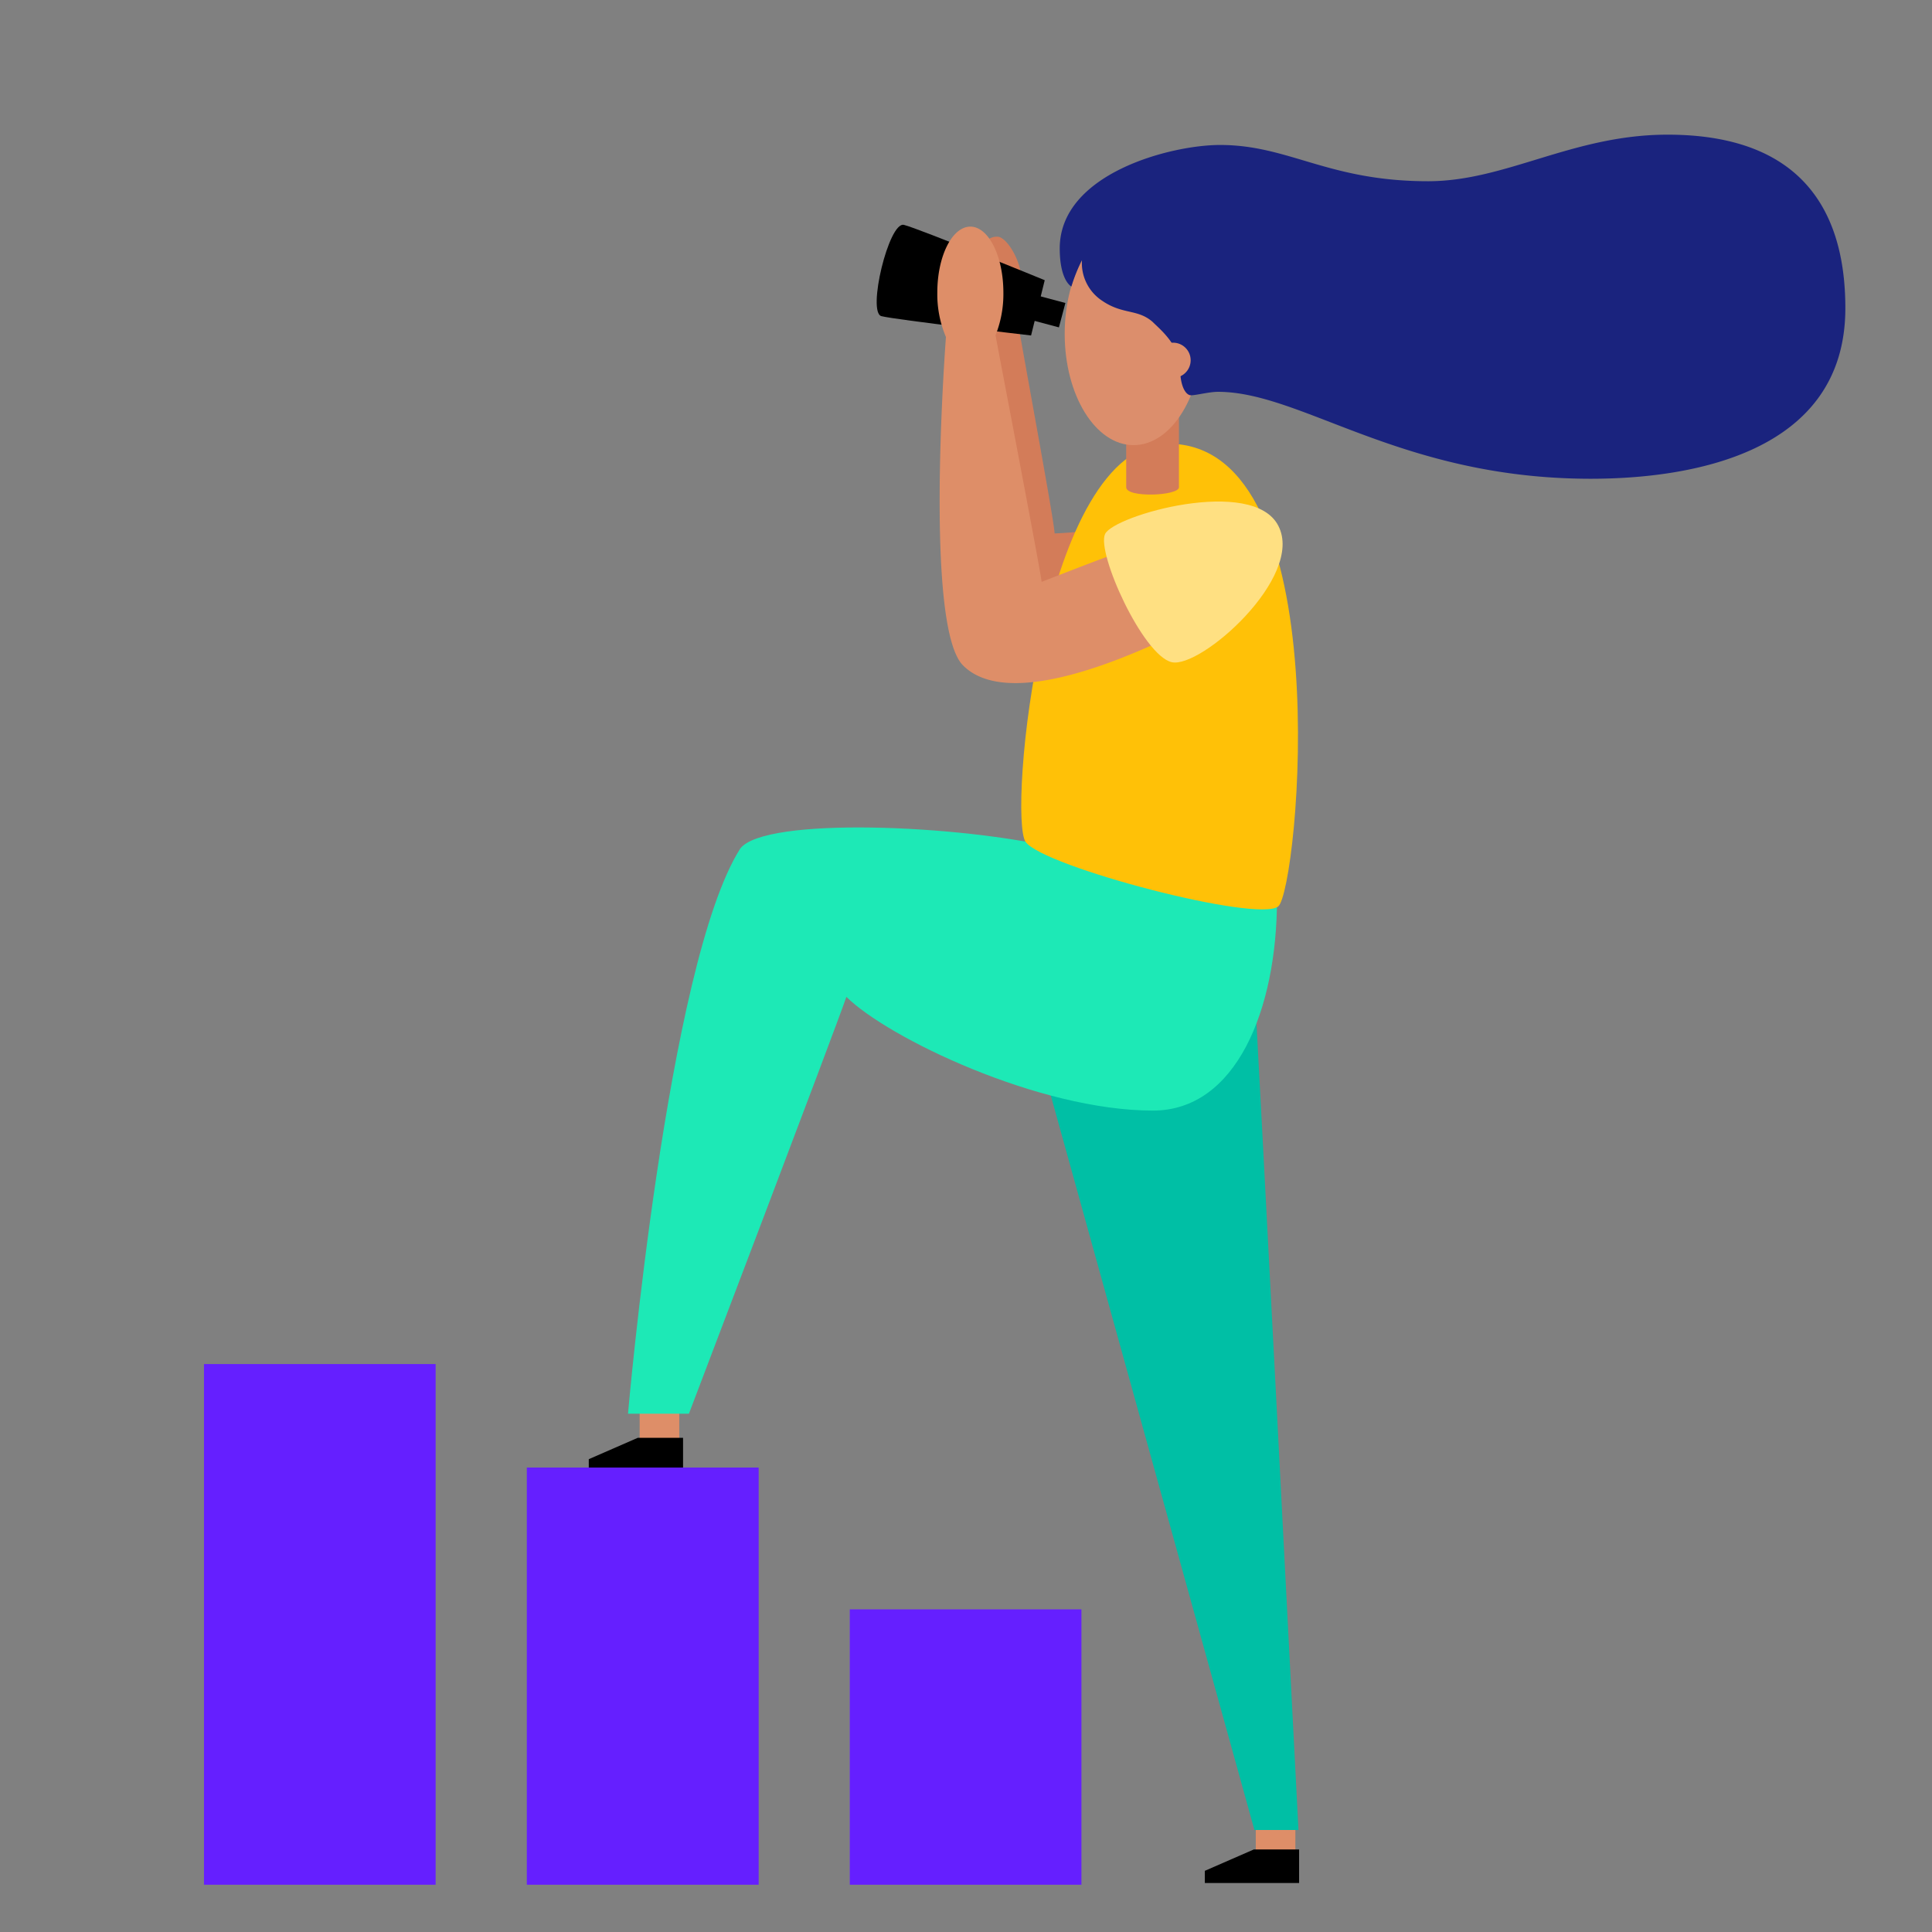 <svg width="300" height="300" xmlns="http://www.w3.org/2000/svg">
 <rect width="100%" height="100%" fill="#808080" stroke="none"/>
 <defs>
  <style>.cls-2{fill:#de8e68;}.cls-3{fill:#00bfa5;}.cls-4{fill:#1de9b6;}.cls-5{fill:#d37c59;}.cls-6{fill:#ffc107;}.cls-7{fill:#ffe082;}.cls-8{fill:#dc8e6c;}.cls-9{fill:#1a237e;}.cls-10{fill:#651fff;}.cls-11{fill:#3350b8;}.cls-12{fill:#ffc000;}.cls-13{fill:#009c49;}.cls-14{fill:#fff;}</style>
 </defs>
 <title>ilustras mobills 2019</title>
 <g>
  <title>background</title>
  <rect fill="none" id="canvas_background" height="302" width="302" y="-1" x="-1"/>
 </g>
 <g>
  <title>Layer 1</title>
  <g id="Grupo_2158">
   <g id="error-404-colour">
    <g id="vector">
     <rect height="5.21" width="6.15" y="282.791" x="194.995" class="cls-2" id="Retângulo_1787"/>
     <path d="m201.725,287.181l0,5.21l-14.64,0l0,-1.89l7.61,-3.32l7.03,0z" id="Caminho_464"/>
     <rect height="5.21" width="6.15" y="218.871" x="99.325" class="cls-2" id="Retângulo_1788"/>
     <path d="m106.065,223.261l0,5.21l-14.64,0l0,-1.89l7.61,-3.32l7.03,0z" id="Caminho_465"/>
     <path d="m194.785,153.581c0.3,3 6.84,130.58 6.84,130.58l-6.84,0l-33.31,-120.16l33.31,-10.42z" class="cls-3" id="Caminho_466"/>
     <path d="m198.295,139.521c0,17.33 -6.37,32.93 -19.27,32.93c-17.71,0 -41.15,-11.29 -47.6,-17.66c-1.61,4.76 -24.45,64.73 -24.45,64.73l-9.46,0s6.07,-69.86 17.42,-87.74c3.74,-5 34.24,-3.74 49.65,0s33.71,7.74 33.71,7.74z" class="cls-4" id="Caminho_467"/>
     <path d="m152.585,38.541a2.23,2.23 0 0 1 2.37,-1.78c1.39,0.1 3.65,3.76 3.65,6.72s-0.84,4.08 -0.58,6.23s5.73,31.34 5.73,33.12a57.69,57.69 0 0 0 6.33,-0.59l-3.5,13.95l-10.07,0l-6.52,-56.17l2.59,-1.48z" class="cls-5" id="Caminho_468"/>
     <path d="m162.225,43.511l-2.12,8.58s-21,-2.43 -23.24,-3s1.15,-14.75 3.5,-14.17s21.86,8.59 21.86,8.59z" id="Caminho_469"/>
     <path d="m181.425,68.901c26.8,0 20.19,69.25 17.06,71.84s-36.45,-6.15 -39.22,-10s2.5,-61.84 22.16,-61.84z" class="cls-6" id="Caminho_470"/>
     <path d="m171.855,86.481c-1.47,0.5 -10.11,3.87 -10.11,3.87c-0.16,-1.69 -6.78,-36.18 -7.16,-38.29a17.28,17.28 0 0 0 1.22,-6.62c0,-5.66 -2.3,-10.25 -5.13,-10.25s-5.13,4.59 -5.13,10.24a17,17 0 0 0 1.34,6.9c-0.32,4.31 -3.17,45.19 2.66,51c6.15,6.15 21.1,0.6 30.19,-3.53c1.92,-0.65 -0.73,-15.25 -7.88,-13.32z" class="cls-2" id="Caminho_471"/>
     <rect transform="rotate(-75.12 -55.585,262.111) " height="5.61" width="3.92" y="414.881" x="205.105" id="Retângulo_1789"/>
     <path d="m198.505,81.661c4.09,7.93 -12.09,22.22 -16.57,21.16s-11.69,-17 -10.34,-19.9s22.99,-9.02 26.91,-1.26z" class="cls-7" id="Caminho_472"/>
     <path d="m183.065,75.661c0,1.34 -8.19,1.68 -8.19,0l0,-15.51l8.19,0l0,15.51z" class="cls-5" id="Caminho_473"/>
     <ellipse ry="17.28" rx="10.69" cy="51.841" cx="176.015" class="cls-8" id="Elipse_344"/>
     <path d="m168.005,40.391a7,7 0 0 0 3.17,6.33c3.19,2.17 5.46,1.22 7.8,3.26c1.23,1.23 4.25,3.62 4.28,7.3c0,2.73 0.89,4.1 1.68,4.1s2.85,-0.54 4.19,-0.54c13.07,0 28.43,13.5 57.89,13.5c15.39,0 39.53,-3.88 39.53,-26.48c0,-12.21 -4.39,-26.95 -27.61,-26.95c-14.74,0 -25.07,7.23 -37.18,7.23c-15.56,0 -21.56,-5.63 -32.31,-5.63c-7.66,0 -24.89,4.44 -24.89,16.06c0,4.41 1.39,5.69 1.81,5.92a26.36,26.36 0 0 1 1.64,-4.1z" class="cls-9" id="Caminho_474"/>
     <circle r="2.73" cy="55.941" cx="182.155" class="cls-8" id="Elipse_345"/>
    </g>
   </g>
   <g id="revenue-graph-colour">
    <rect height="42.76" width="35.97" y="249.901" x="131.955" class="cls-10" id="Retângulo_1791"/>
    <path d="m81.805,227.881l36,0l0,64.78l-36,0l0,-64.78z" class="cls-10" id="Caminho_475"/>
    <rect height="80.85" width="35.97" y="211.811" x="31.675" class="cls-10" id="Retângulo_1793"/>
    <rect height="3.06" width="4.18" y="227.881" x="100.525" class="cls-10" id="Retângulo_1794"/>
   </g>
  </g>
  <rect id="svg_9" transform="rotate(-90 13.135,720.205) " height="20.85" width="4.85" y="709.78" x="10.71" class="cls-14"/>
  <rect id="svg_10" transform="rotate(-90 2.425,738.615) " height="20.85" width="4.85" y="728.19" x="-0" class="cls-14"/>
 </g>
</svg>
